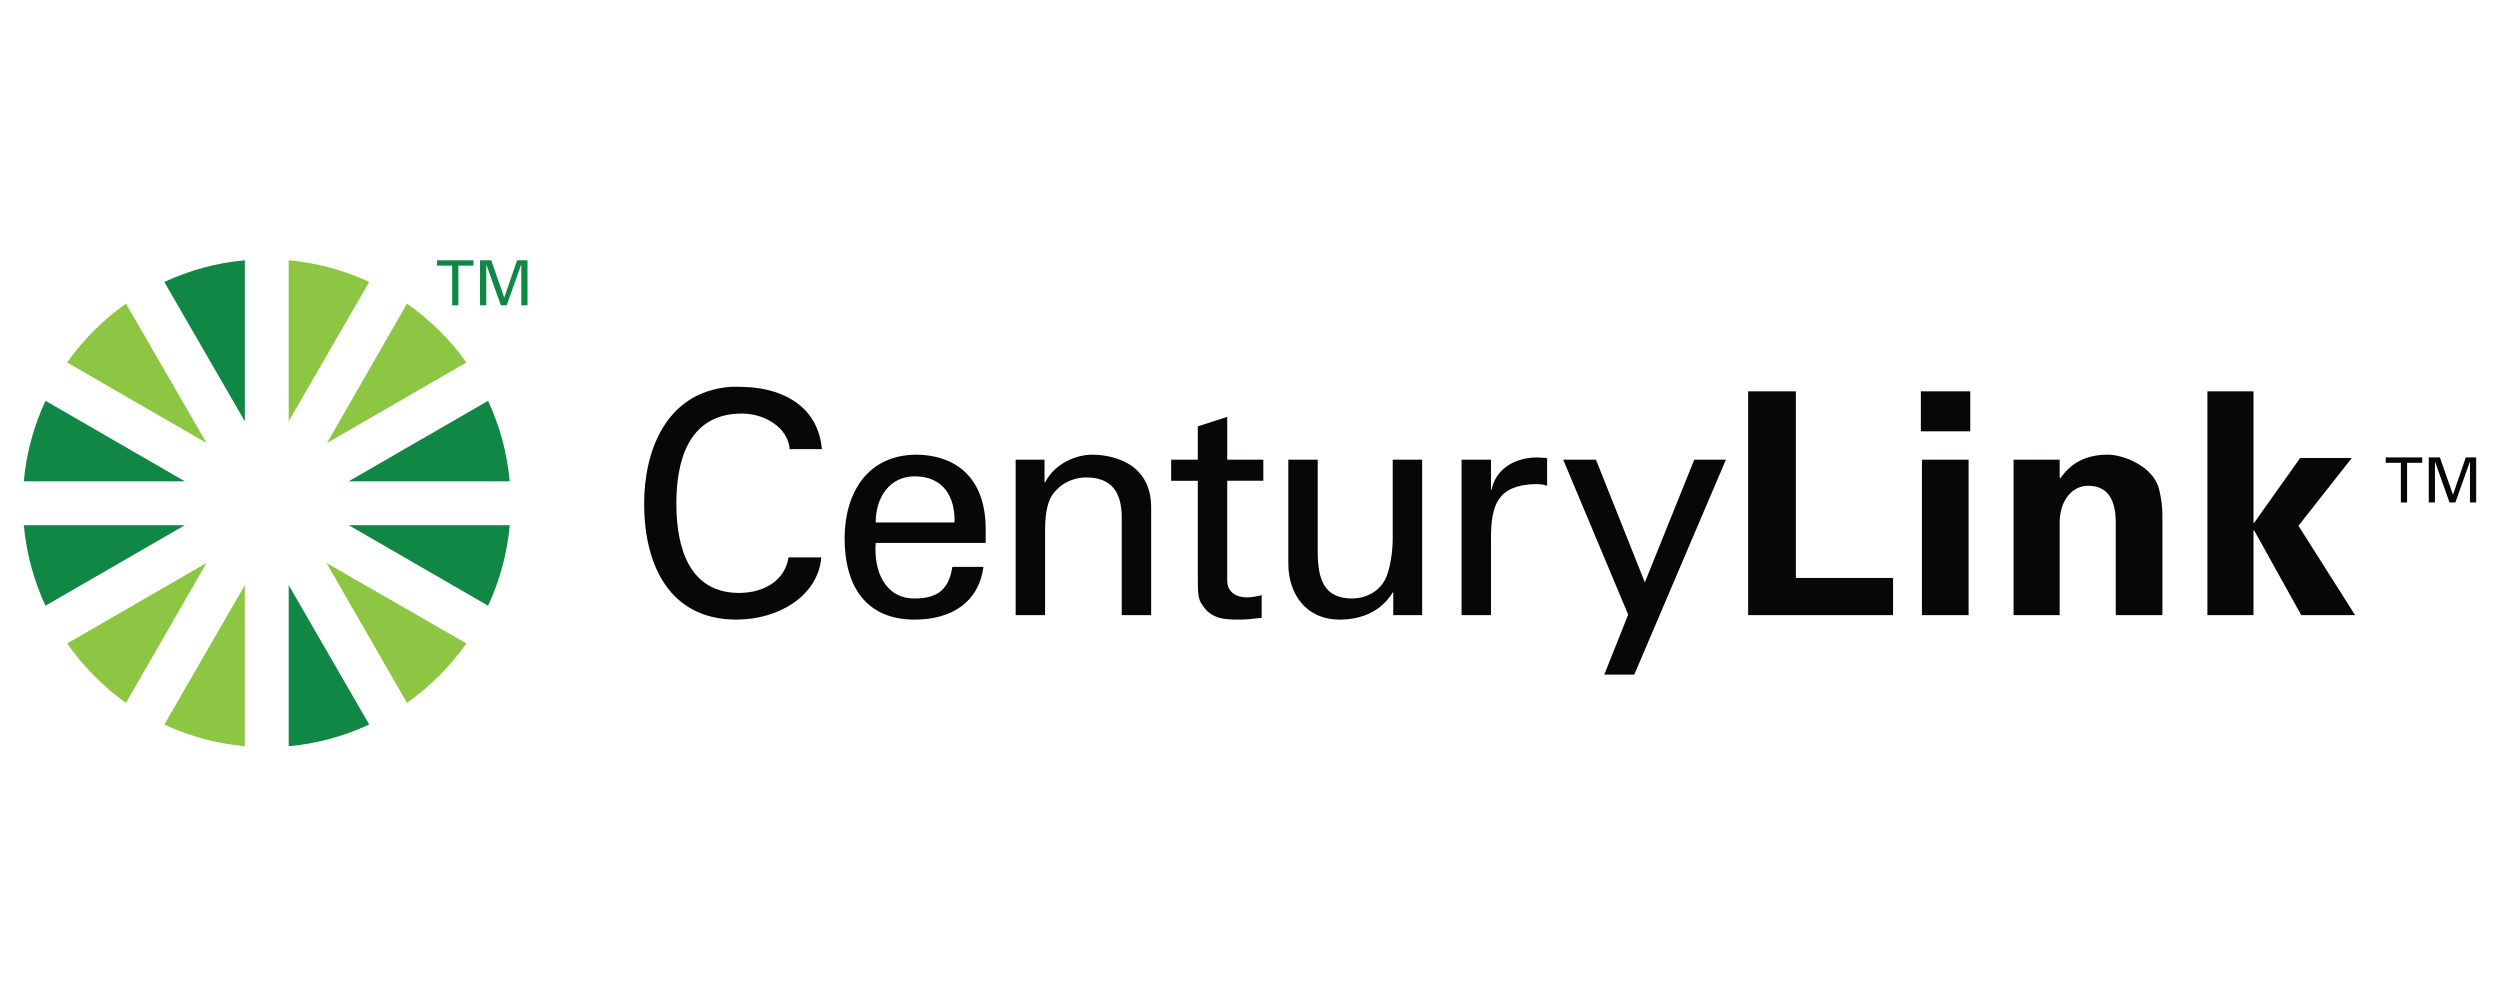 <?xml version="1.0" encoding="UTF-8" standalone="no"?>
<svg
   id="uuid-d837f90e-3a4b-44c2-81ee-d7b8ed5bc69b"
   data-name="Capa 1"
   width="1920"
   height="773"
   viewBox="0 0 1920 773"
   version="1.1"
   xml:space="preserve"
   xmlns="http://www.w3.org/2000/svg"
   xmlns:svg="http://www.w3.org/2000/svg"><defs
     id="defs1"><style
       id="style1">
      .uuid-c90f1ad1-f831-4e7c-956b-467930e03b8f {
        fill: none;
      }

      .uuid-04a06d85-28dc-4ddd-a18a-468519060675 {
        fill: #e2111a;
      }
    </style></defs><rect
     class="uuid-c90f1ad1-f831-4e7c-956b-467930e03b8f"
     width="1920"
     height="773"
     id="rect1"
     x="0"
     y="0" /><style
     type="text/css"
     id="style1-0">
	.st0{fill:#F04E23;}
</style><g
     id="g1"
     transform="matrix(13.648,0,0,13.648,18.285,199.906)"><polygon
       points="135.964,13.056 135.112,13.056 135.112,15.289 134.762,15.289 134.762,13.056 133.91,13.056 133.91,12.752 135.964,12.752 "
       transform="translate(-1,-1.66)"
       style="fill:#060807"
       id="polygon1" /><polygon
       points="138.415,12.752 139,12.752 139,15.289 138.651,15.289 138.651,13.003 138.642,13.003 137.829,15.289 137.5,15.289 136.688,13.003 136.68,13.003 136.68,15.289 136.332,15.289 136.332,12.752 136.958,12.752 137.689,14.84 137.698,14.84 "
       transform="translate(-1,-1.66)"
       style="fill:#060807"
       id="polygon2" /><path
       d="m 97.031,7.375 v 12.594 h 8.156 V 17.875 h -5.469 v -10.5 z m 9.719,0 v 2.25 h 2.781 v -2.25 z m 16.125,0 v 12.594 h 2.594 v -4.75 l 0.031,-0.031 2.656,4.781 h 3.031 L 128,14.938 131,11.125 h -2.906 L 125.5,14.781 125.469,14.75 V 7.375 h -2.594 z m -5.594,3.562 c -1.327,0 -2.143,0.541 -2.688,1.344 l -0.031,-0.062 v -1 h -2.594 v 8.75 h 2.594 V 14.688 c 0.035,-1.272 0.775,-2 1.594,-2 1.291,0 1.546,1.057 1.562,2 v 5.281 h 2.625 v -5.688 c 0,-0.296 -0.049,-0.865 -0.188,-1.406 -0.315,-1.274 -2.004,-1.938 -2.875,-1.938 z m -10.469,0.281 v 8.75 h 2.625 v -8.75 z"
       id="polygon3581"
       style="fill:#060807" /><path
       d="m 39.719,7.125 c -3.628,0.306 -4.812,3.666 -4.812,6.562 0,3.525 1.47,6.531 5.188,6.531 2.459,0 4.609,-1.388 4.781,-3.5 h -1.844 c -0.208,1.343 -1.44,2 -2.781,2 -2.741,0 -3.531,-2.43 -3.531,-5.031 0,-2.218 0.579,-5.062 3.688,-5.062 1.291,0 2.6,0.794 2.688,2 h 1.812 C 44.718,8.375 42.926,7.194 40.5,7.125 c -0.264,-0.008 -0.539,-0.02 -0.781,0 z m 28,1.688 -1.656,0.531 v 1.875 h -1.5 v 1.188 h 1.5 v 5.531 c 0,1.172 0.077,1.207 0.375,1.625 0.277,0.387 0.738,0.54 1,0.594 0.4,0.068 0.691,0.062 1.094,0.062 0.381,0 0.743,-0.074 1.125,-0.094 v -1.281 c -0.26,0.069 -0.583,0.125 -0.844,0.125 -0.594,0 -1.094,-0.311 -1.094,-0.938 v -5.625 H 69.75 v -1.188 H 67.719 Z M 50.25,10.938 c -2.775,0 -4.062,2.153 -4.062,4.719 0,2.582 1.129,4.562 3.938,4.562 2.095,0 3.611,-0.98 3.875,-2.969 h -1.75 c -0.195,1.272 -0.833,1.781 -2.125,1.781 -1.691,0 -2.308,-1.589 -2.188,-3.125 h 6.188 v -0.812 c 0,-2.423 -1.257,-4.104 -3.875,-4.156 z m 9.875,0 c -0.872,0 -2.096,0.463 -2.656,1.562 H 57.438 v -1.281 h -1.625 v 8.75 h 1.656 v -4.75 c 0,-1.709 0.443,-2.101 0.688,-2.344 0.698,-0.699 1.625,-0.656 1.625,-0.656 1.4,0 2,0.801 2,2.25 v 5.5 h 1.656 v -6.062 c 0,-2.808 -2.701,-2.969 -3.312,-2.969 z m 25.031,0.156 c -1.207,0 -2.32,0.61 -2.562,1.812 H 82.562 v -1.688 h -1.656 v 8.75 H 82.562 V 15.625 c 0,-1.851 0.374,-2.963 2.469,-3.031 0.227,0 0.46,0.007 0.688,0.094 V 11.125 c -0.189,0 -0.353,-0.031 -0.562,-0.031 z m -14,0.125 v 5.844 c 0,1.763 1.043,3.156 2.875,3.156 1.221,0 2.336,-0.435 3,-1.531 h 0.031 v 1.281 h 1.625 v -8.75 h -1.656 v 4.5 c 0,0.212 -0.031,1.244 -0.344,2.062 -0.352,0.908 -1.258,1.25 -1.938,1.25 -1.59,0 -1.938,-1.104 -1.938,-2.625 v -5.188 z m 15.469,0 3.656,8.719 -1.344,3.375 H 90.625 L 95.781,11.219 H 94 l -2.781,6.906 -2.75,-6.906 z m -36.5,0.938 c 1.605,0 2.284,1.125 2.25,2.594 h -4.438 c 0,-1.434 0.808,-2.594 2.188,-2.594 z"
       id="path3590"
       style="fill:#060807" /><path
       d="M 14.906,0 V 9.062 L 19.438,1.219 C 18.035,0.567 16.513,0.143 14.906,0 Z M 5.75,2.438 C 4.465,3.344 3.344,4.466 2.438,5.75 l 7.844,4.531 z m 15.812,0 -4.5,7.844 L 24.906,5.75 C 23.998,4.466 22.849,3.342 21.562,2.438 Z M 10.281,17.031 2.438,21.562 c 0.907,1.285 2.027,2.436 3.312,3.344 z m 6.75,0 4.531,7.875 c 1.287,-0.908 2.436,-2.059 3.344,-3.344 z m -4.594,1.25 -4.531,7.844 c 1.403,0.651 2.926,1.074 4.531,1.219 z"
       id="path3606"
       style="fill:#8dc643" /><path
       d="M 12.438,0 C 10.832,0.142 9.309,0.567 7.906,1.219 L 12.438,9.062 Z M 1.219,7.906 C 0.572,9.304 0.144,10.832 0,12.438 h 9.062 z m 24.906,0 -7.844,4.531 h 9.062 C 27.199,10.832 26.772,9.304 26.125,7.906 Z m -26.125,7 c 0.146,1.609 0.572,3.135 1.219,4.531 L 9.062,14.906 Z m 18.281,0 7.844,4.531 c 0.648,-1.396 1.076,-2.922 1.219,-4.531 z m -3.375,3.375 v 9.062 c 1.606,-0.145 3.128,-0.567 4.531,-1.219 z"
       id="path3618"
       style="fill:#118745" /><polygon
       points="26.303,1.962 25.454,1.962 25.454,4.195 25.104,4.195 25.104,1.962 24.254,1.962 24.254,1.66 26.303,1.66 "
       transform="translate(-1,-1.66)"
       id="polygon3631"
       style="fill:#118745" /><polygon
       points="28.757,1.66 29.344,1.66 29.344,4.195 28.994,4.195 28.994,1.911 28.984,1.911 28.173,4.195 27.844,4.195 27.032,1.911 27.024,1.911 27.024,4.195 26.672,4.195 26.672,1.66 27.302,1.66 28.032,3.749 28.04,3.749 "
       transform="translate(-1,-1.66)"
       id="polygon3633"
       style="fill:#118745" /></g></svg>
